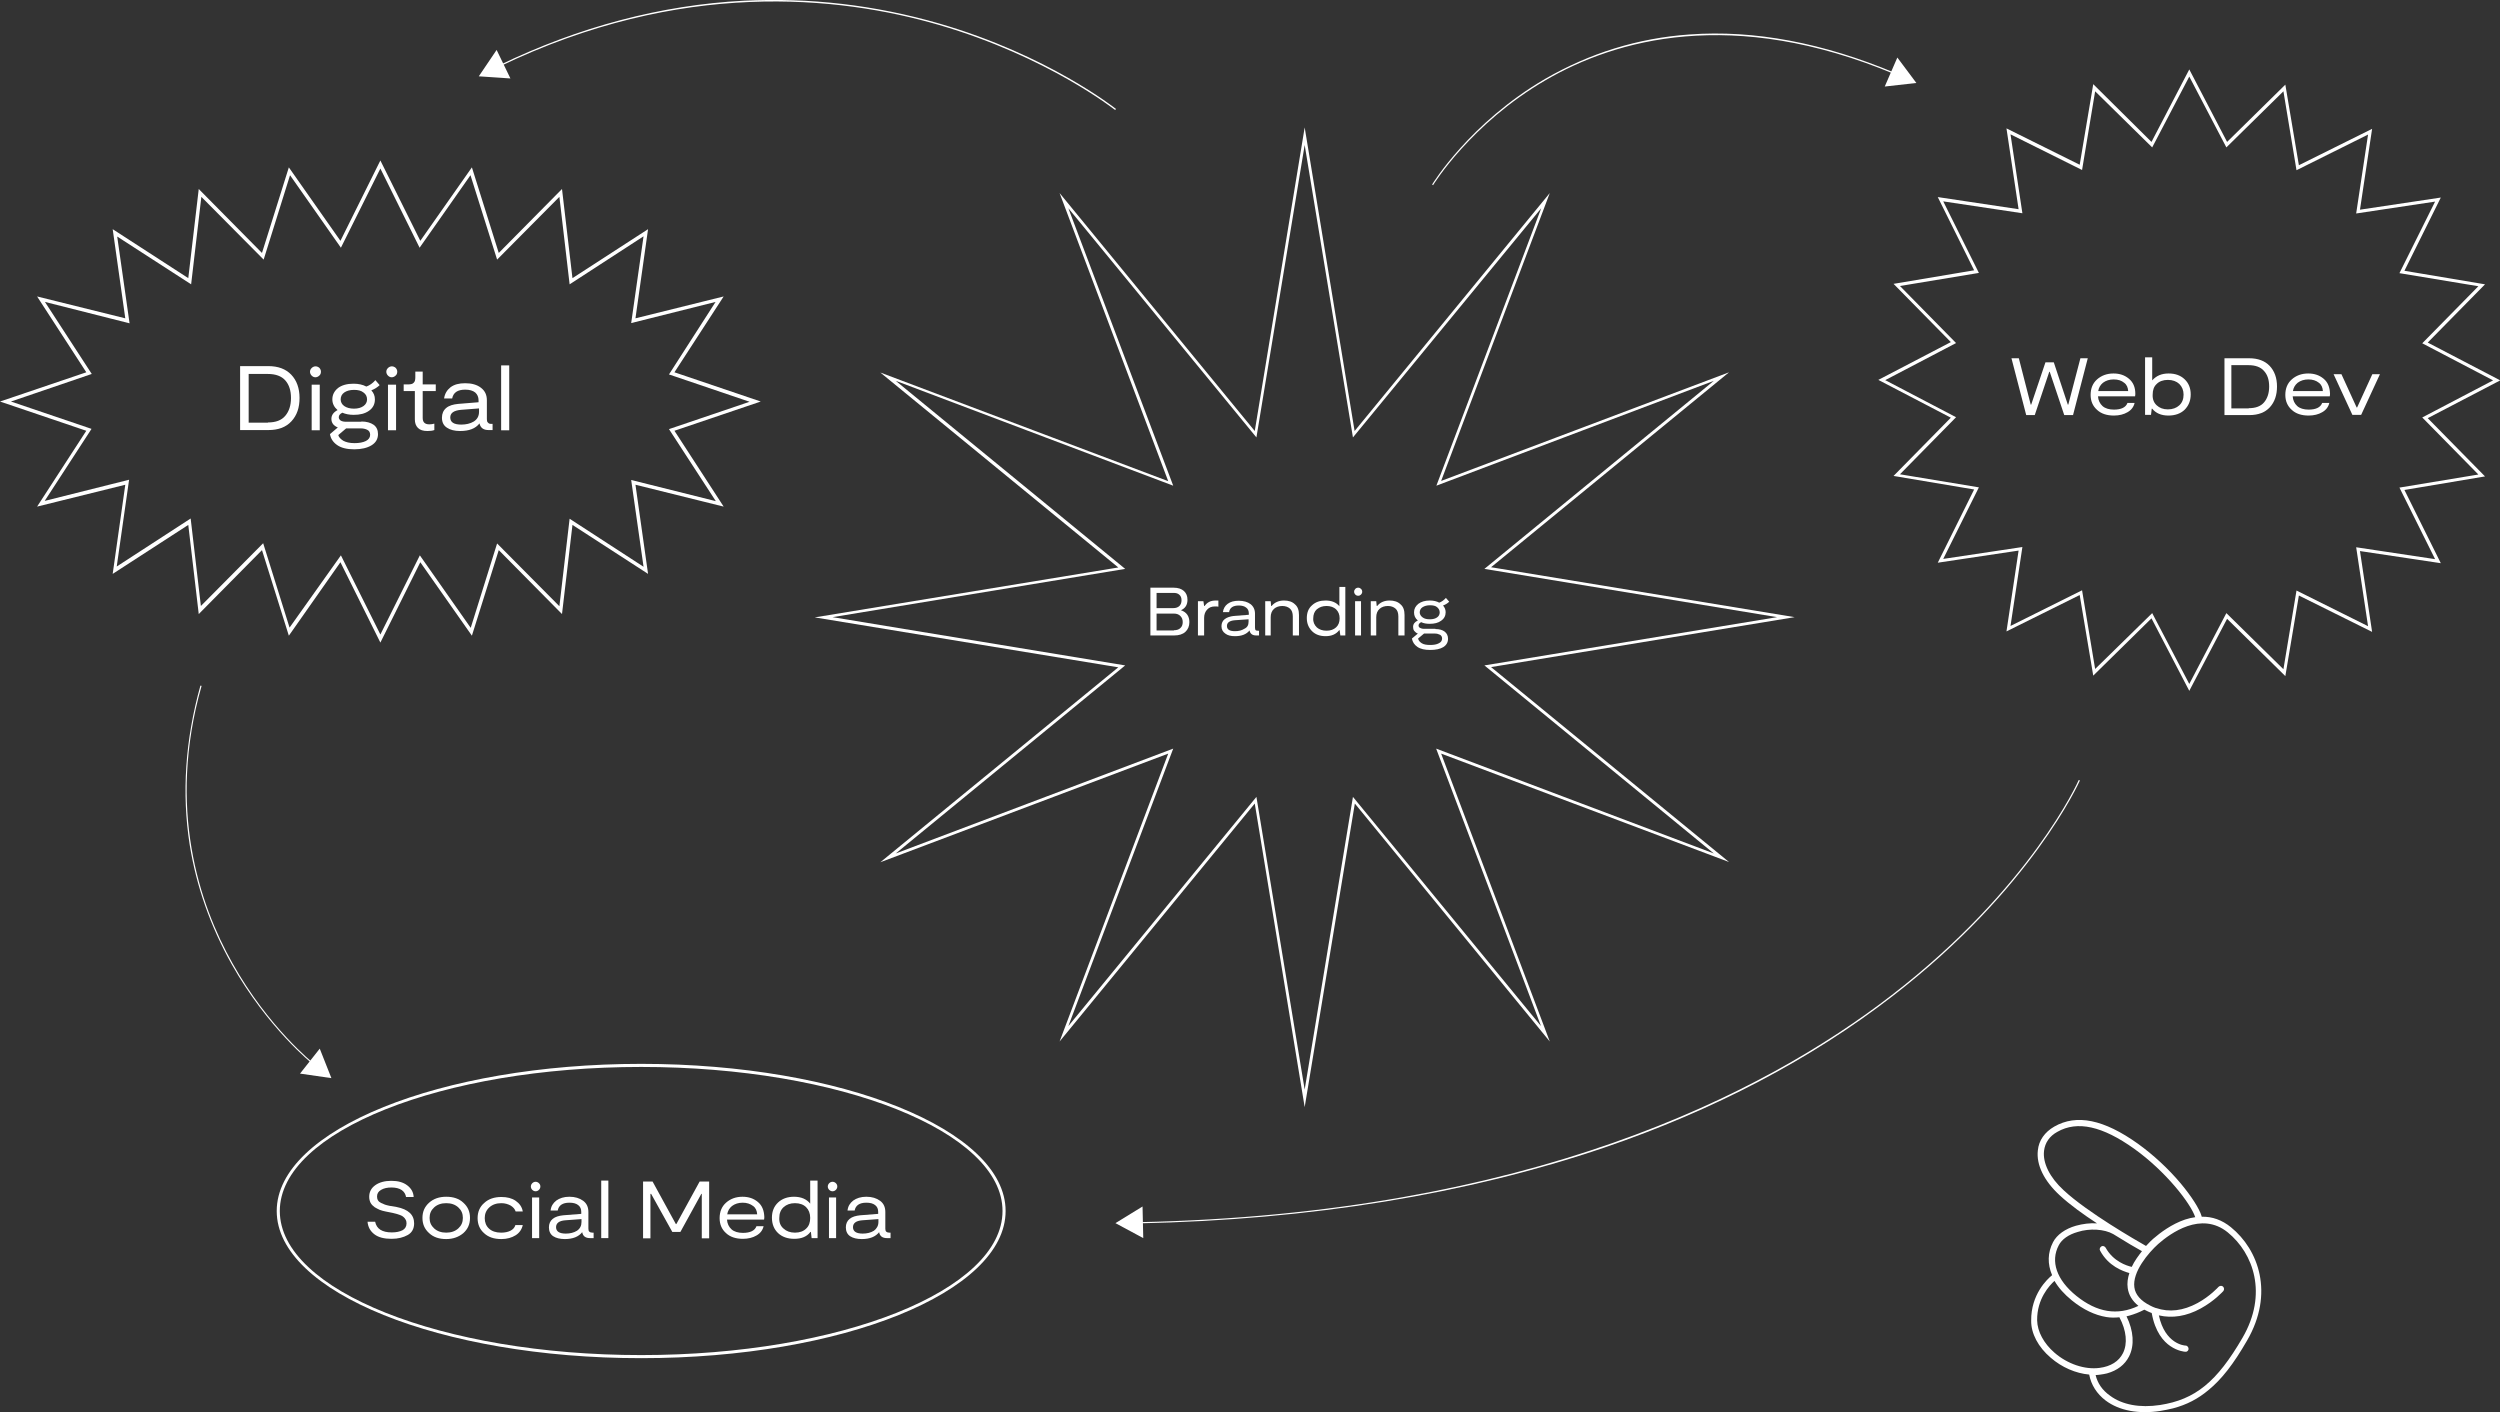 <?xml version="1.0" encoding="utf-8"?>
<!-- Generator: Adobe Illustrator 25.2.1, SVG Export Plug-In . SVG Version: 6.00 Build 0)  -->
<svg version="1.1" id="Warstwa_1" xmlns="http://www.w3.org/2000/svg" xmlns:xlink="http://www.w3.org/1999/xlink" x="0px" y="0px"
	 viewBox="0 0 1051.6 594.1" style="enable-background:new 0 0 1051.6 594.1;" xml:space="preserve">
<rect x="0" y="0" width="1051.6" height="594.1" fill="#333333" stroke="none"/>
<style type="text/css">
	.st0{fill:#FFFFFF;}
	.st1{fill:none;stroke:#FFFFFF;stroke-width:0.5;stroke-miterlimit:10;}
	.st2{fill:none;stroke:#FFFFFF;stroke-miterlimit:10;}
</style>
<g>
	<g>
		<g>
			<path class="st0" d="M548.8,465.7l-21-127.7l-82.1,100.1L491.4,317l-121.1,45.7l100.1-82l-127.7-21l127.7-21l-100.1-82
				l121.1,45.7L445.7,81.2l82.1,100.1l21-127.7l21,127.7l82.1-100.1l-45.7,121.1l121.1-45.7l-100.1,82l127.7,21l-127.7,21l100.1,82
				L606.2,317l45.7,121.1L569.9,338L548.8,465.7z M528.5,335.2l20.3,123.1l20.3-123.1l79.1,96.4l-44.1-116.7L720.9,359l-96.5-79.1
				l123.1-20.3l-123.1-20.3l96.5-79.1l-116.7,44.1l44.1-116.7L569.1,184L548.8,61L528.5,184l-79.1-96.4l44.1,116.7l-116.7-44.1
				l96.5,79.1l-123.1,20.3l123.1,20.3L376.8,359l116.7-44.1l-44.1,116.7L528.5,335.2z"/>
		</g>
	</g>
	<g>
		<g>
			<path class="st0" d="M269.7,571.3c-84.5,0-153.3-27.8-153.3-61.9c0-34.1,68.8-61.9,153.3-61.9S423,475.3,423,509.4
				C423,543.5,354.3,571.3,269.7,571.3z M269.7,448.8c-83.8,0-152,27.2-152,60.6c0,33.4,68.2,60.6,152,60.6s152-27.2,152-60.6
				C421.7,476,353.5,448.8,269.7,448.8z"/>
		</g>
	</g>
	<g>
		<g>
			<path class="st0" d="M160,270.3l-16.8-33.8l-21.7,30.9l-11.3-36l-26.6,26.9l-4.4-37.5l-31.8,20.6l5.3-37.5l-37.1,9.2l20.7-31.9
				L0,168.9l36.3-12.3l-20.7-31.9l37.1,9.2l-5.3-37.5l31.8,20.6l4.4-37.5l26.6,26.9l11.3-36l21.7,30.9L160,67.5l16.8,33.8l21.7-30.9
				l11.3,36l26.6-26.9l4.4,37.5l31.8-20.6l-5.3,37.5l37.1-9.2l-20.7,31.9l36.3,12.3l-36.3,12.3l20.7,31.9l-37.1-9.2l5.3,37.5
				l-31.8-20.6l-4.4,37.5l-26.6-26.9l-11.3,36l-21.7-30.9L160,270.3z M143.4,233.6l16.6,33.3l16.6-33.3l21.4,30.5l11.1-35.5
				l26.2,26.4l4.3-36.8l31.1,20.2l-5.2-36.5l35.6,8.9l-19.7-30.3l33.9-11.5l-33.9-11.5L301,127l-35.5,8.9l5.2-36.5l-31.1,20.2
				l-4.3-36.8l-26.2,26.4l-11.2-35.5l-21.4,30.5L160,70.9l-16.6,33.3L122,73.7l-11.1,35.5L84.7,82.8l-4.3,36.8L49.3,99.5l5.2,36.5
				L18.9,127l19.7,30.3L4.6,168.9l33.9,11.5l-19.7,30.3l35.5-8.9l-5.2,36.5l31.1-20.2l4.3,36.8l26.2-26.4l11.1,35.5L143.4,233.6z"/>
		</g>
	</g>
	<g>
		<g>
			<path class="st0" d="M920.9,290.6L905,260.1l-24.5,24.1l-5.7-33.9L844,265.6l5.1-34l-34,5.1l15.3-30.8l-33.9-5.7l24.1-24.5
				l-30.5-15.9l30.5-15.9l-24.1-24.5l33.9-5.7l-15.3-30.8l34,5.1l-5.1-34l30.8,15.3l5.7-33.9L905,59.7l15.9-30.5l15.9,30.5
				l24.5-24.1l5.7,33.9l30.8-15.3l-5.1,34l34-5.1l-15.3,30.8l33.9,5.7l-24.1,24.5l30.5,15.9l-30.5,15.9l24.1,24.5l-33.9,5.7
				l15.3,30.8l-34-5.1l5.1,34l-30.8-15.3l-5.7,33.9l-24.5-24.1L920.9,290.6z M905.3,257.9l15.6,29.8l15.6-29.8l24,23.6l5.5-33.1
				l30.1,15l-5-33.2l33.2,5l-15-30.1l33.2-5.5l-23.6-24l29.8-15.6l-29.8-15.6l23.6-24l-33.2-5.5l15-30.1l-33.2,5l5-33.2l-30.1,15
				l-5.5-33.2l-24,23.6l-15.6-29.8l-15.6,29.8l-24-23.6l-5.5,33.1l-30.1-15l5,33.2l-33.3-5l15,30.1l-33.2,5.5l23.6,24L793,159.9
				l29.8,15.6l-23.6,24l33.2,5.5l-15,30.1l33.3-5l-5,33.2l30.1-15l5.5,33.1L905.3,257.9z"/>
		</g>
	</g>
	<g>
		<g>
			<path class="st0" d="M602.8,77.9l-0.4-0.3c0.2-0.3,15.8-25.9,47.5-44.4C668.6,22.4,689,16,710.7,14.5c27.1-2,56.3,3.5,86.7,16.3
				l-0.2,0.5c-68.6-28.8-117.8-14.6-147,2.4C618.6,52.1,603,77.6,602.8,77.9z"/>
		</g>
	</g>
	<g>
		<g>
			<path class="st0" d="M792.8,36.4l13.3-1.5l-8-10.7L792.8,36.4z"/>
		</g>
	</g>
	<g>
		<g>
			<path class="st0" d="M131.7,447.7c-0.2-0.1-19.1-15.2-34.3-42.2c-8.9-15.9-14.8-32.7-17.6-50.1c-3.4-21.7-1.9-44.2,4.5-67
				l0.5,0.1c-14.6,51.4-1,91.8,13,116.7c15.1,27,34,42,34.1,42.1L131.7,447.7z"/>
		</g>
	</g>
	<g>
		<g>
			<path class="st0" d="M134.5,441.1l4.9,12.4l-13.2-1.9L134.5,441.1z"/>
		</g>
	</g>
	<g>
		<g>
			<path class="st0" d="M478.8,514.6l0-0.5c164.1-3.4,262.9-53.8,316.9-95.5c58.5-45.1,78.5-90,78.7-90.5l0.5,0.2
				c-0.2,0.4-20.2,45.5-78.8,90.7c-34.4,26.6-75.2,48-121.2,63.7C617.3,502.3,551.4,513.1,478.8,514.6z"/>
		</g>
	</g>
	<g>
		<g>
			<path class="st0" d="M480.6,507.5l-11.4,7l11.7,6.3L480.6,507.5z"/>
		</g>
	</g>
	<g>
		<g>
			<path class="st0" d="M862.6,571.1c4.7,4.1,10.6,6.6,16.2,7.1c0.8,4.3,3.2,8.1,6.9,10.9c5.7,4.3,13.9,5.8,23,4.4
				c1.9-0.3,3.7-0.7,5.4-1.1c5.7-1.5,10.5-4,14.9-7.7c5.5-4.5,10.5-10.9,16.2-20.8c11.5-19.8,4.9-38.2-6.8-47.7
				c-3.7-3-7.8-4.5-12.3-4.4c0-0.1,0-0.2,0-0.2c-1-3.3-4.3-8.4-8.8-13.8c-5.2-6.2-11.6-12.1-18-16.7c-14.3-10.2-25.8-12.6-35.2-7.2
				c-4,2.3-6.5,5.8-6.9,10c-0.7,6.1,2.6,12.8,9.2,18.9c4.2,3.9,10,8.1,15.7,11.8c-2.9-0.2-6,0.2-8.9,1c-4.5,1.3-8,3.8-9.6,6.9
				c-2.3,4.4-2.4,9.2-0.4,13.9c-2.1,1.7-8.9,8.1-8.8,19.1C854.3,560.9,857.4,566.7,862.6,571.1z M888.9,519.1
				c5.3,3.3,9.9,6,12.1,7.2c-1.5,1.9-3.2,4.2-4.3,6.6c-2.2-0.5-7.8-2.3-11-8.1c-0.4-0.6-1.2-0.9-1.8-0.5c-0.6,0.4-0.9,1.2-0.5,1.8
				c3.5,6.5,9.5,8.6,12.3,9.4c-0.7,2.1-1,4.2-0.7,6.3c0.4,2.9,1.9,5.4,4.5,7.5c-8.8,4.2-17.4,2.8-26.1-4.2
				c-8.3-6.7-11-14.5-7.4-21.3c1.3-2.5,4.1-4.5,8-5.6C879,516.6,885.2,517,888.9,519.1z M923.4,512c-1.4,0.2-2.8,0.5-4.3,1
				c-5.6,1.9-10.4,5.5-13.4,8.1c-0.4,0.3-1.5,1.4-3,3c-4.2-2.4-24.6-14.1-34.6-23.4c-5.9-5.4-8.9-11.5-8.3-16.6
				c0.4-3.4,2.3-6.2,5.6-8c8.4-4.8,19-2.4,32.3,7.1C911,492.7,921.5,506.2,923.4,512z M881.5,578.4c0.7,0,1.4-0.1,2.1-0.2
				c0.9-0.1,1.8-0.3,2.7-0.5c4.3-1.2,7.5-3.6,9.3-7.2c2.3-4.6,1.9-10.7-1.1-16.8c0.4-0.1,0.8-0.2,1.2-0.3c2.1-0.6,4.2-1.4,6.3-2.5
				c0.4,0.2,0.8,0.4,1.2,0.6c0.6,0.3,1.3,0.6,1.9,0.8c1.4,8,5,12,7.8,13.9c3.2,2.2,6.1,2.4,6.3,2.4c0.1,0,0.3,0,0.4,0
				c0.5-0.1,1-0.6,1-1.2c0-0.7-0.5-1.4-1.3-1.4c-0.4,0-8.6-0.6-11.2-12.7c5.6,1.3,11.6,0.4,17.6-2.9c5.7-3.1,9.3-7.1,9.5-7.3
				c0.5-0.6,0.4-1.4-0.1-1.9c-0.5-0.5-1.4-0.4-1.9,0.1c-0.1,0.1-3.5,3.9-8.8,6.8c-6.1,3.3-11.9,4-17.5,2.1c0,0,0,0-0.1,0
				c-0.8-0.3-1.6-0.6-2.3-1c-4-2-6.3-4.6-6.7-7.7c-0.9-6.5,5.9-14.5,10-18.2c5.1-4.5,18.1-14,29.3-4.9c10.8,8.8,16.9,25.9,6.2,44.3
				c-10.8,18.6-19.9,26-34.7,28.3c-8.5,1.3-15.9-0.1-21-3.9C884.3,584.8,882.3,581.8,881.5,578.4z M856.9,555.4
				c-0.1-9.1,5.2-14.7,7.3-16.6c1.7,2.9,4.1,5.6,7.3,8.2c4.8,3.9,9.7,6.2,14.5,7c1.8,0.3,3.7,0.3,5.5,0.1c3,5.6,3.5,11.1,1.5,15.1
				c-1.7,3.4-5.1,5.6-9.9,6.2c-6.1,0.8-13.4-1.6-18.9-6.4C859.7,565.1,857,560.1,856.9,555.4z"/>
		</g>
	</g>
	<g>
		<g>
			<path class="st0" d="M469.1,46.3c-0.3-0.2-28.4-22.5-74.1-35.8C352.7-1.8,286.4-8.8,210.1,28l-0.2-0.5
				c33.7-16.3,68.4-25.4,102.9-27.2c27.7-1.4,55.3,1.8,82.3,9.6c45.9,13.3,74,35.7,74.3,35.9L469.1,46.3z"/>
		</g>
	</g>
	<g>
		<g>
			<path class="st0" d="M208.9,21l-7.5,11.1l13.3,0.9L208.9,21z"/>
		</g>
	</g>
	<g>
		<g>
			<path class="st0" d="M496.8,256.7c2.3,0.8,3.5,2.5,3.5,5c0,1.7-0.6,3.1-1.7,4.1c-1.1,1-2.7,1.5-4.7,1.5h-10v-20.1h9.7
				c2,0,3.4,0.5,4.4,1.4c1,0.9,1.5,2.1,1.5,3.7c0,2.1-0.9,3.6-2.8,4.4V256.7z M486.5,249.3v6.5h7c1.1,0,2-0.3,2.6-0.9
				c0.6-0.6,0.9-1.4,0.9-2.4c0-1-0.3-1.8-0.9-2.3c-0.6-0.6-1.4-0.8-2.5-0.8H486.5z M493.8,265.1c1.2,0,2.1-0.3,2.7-0.9
				c0.7-0.6,1-1.5,1-2.5c0-1.1-0.3-1.9-1-2.6c-0.7-0.7-1.6-1-2.7-1h-7.3v7.1H493.8z"/>
		</g>
		<g>
			<path class="st0" d="M503.9,267.3v-14.4h2.3l0.3,2h0.2c0.5-0.7,1.1-1.3,1.9-1.7c0.7-0.4,1.7-0.6,2.9-0.6h1v2.6
				c-0.3-0.1-0.8-0.1-1.5-0.1c-1.3,0-2.4,0.4-3.2,1.3c-0.8,0.8-1.3,2-1.3,3.5v7.4H503.9z"/>
		</g>
		<g>
			<path class="st0" d="M529.1,265.3h0.5v2h-1.2c-1.6,0-2.5-0.7-2.8-2.1c-1.3,1.6-3.3,2.4-6.1,2.4c-1.7,0-3.1-0.3-4.1-1.1
				c-1-0.7-1.6-1.7-1.6-3.1c0-1.3,0.5-2.3,1.4-3c0.9-0.7,2.2-1.1,3.7-1.3l6.4-0.5V258c0-1.1-0.4-1.9-1.1-2.4
				c-0.7-0.6-1.8-0.9-3.1-0.9c-2.4,0-3.8,0.9-4.1,2.8h-2.6c0.2-1.5,0.9-2.7,2-3.5c1.2-0.9,2.7-1.3,4.7-1.3c2,0,3.7,0.5,4.9,1.4
				c1.2,0.9,1.9,2.3,1.9,4v5.9c0,0.5,0.1,0.9,0.3,1.1C528.3,265.2,528.6,265.3,529.1,265.3z M525.2,261.5v-1l-5.8,0.4
				c-2.2,0.2-3.3,1-3.3,2.4c0,1.5,1.1,2.2,3.4,2.2c1.5,0,2.8-0.3,3.9-1C524.7,263.9,525.2,262.9,525.2,261.5z"/>
		</g>
		<g>
			<path class="st0" d="M532.2,267.3v-14.4h2.3l0.2,2h0.2c1.2-1.5,3-2.3,5.2-2.3c1.9,0,3.5,0.5,4.6,1.6c1.2,1,1.7,2.5,1.7,4.5v8.6
				h-2.6v-8c0-1.5-0.4-2.6-1.2-3.3c-0.8-0.7-1.9-1.1-3.2-1.1c-1.4,0-2.6,0.4-3.5,1.2c-0.9,0.8-1.4,2-1.4,3.5v7.7H532.2z"/>
		</g>
		<g>
			<path class="st0" d="M563.4,246.9h2.5v20.4h-2.1l-0.3-2.2h-0.2c-1.3,1.7-3.2,2.5-5.7,2.5c-2.4,0-4.3-0.7-5.7-2.1
				c-1.4-1.4-2.2-3.2-2.2-5.5s0.7-4.1,2.2-5.4c1.5-1.4,3.4-2,5.7-2c2.5,0,4.5,0.8,5.8,2.4V246.9z M553.9,263.9
				c1,0.9,2.4,1.4,4.1,1.4s3-0.5,4-1.4s1.5-2.2,1.5-3.8c0-1.6-0.5-2.8-1.5-3.8c-1-0.9-2.3-1.4-4-1.4s-3,0.5-4.1,1.4
				c-1,0.9-1.5,2.2-1.5,3.8C552.3,261.7,552.9,262.9,553.9,263.9z"/>
		</g>
		<g>
			<path class="st0" d="M572.5,250.1c-0.3,0.3-0.7,0.5-1.2,0.5c-0.5,0-0.9-0.2-1.2-0.5c-0.3-0.3-0.5-0.7-0.5-1.2s0.2-0.9,0.5-1.2
				s0.7-0.5,1.2-0.5c0.5,0,0.9,0.2,1.2,0.5c0.3,0.3,0.5,0.7,0.5,1.2C573,249.4,572.8,249.8,572.5,250.1z M570,267.3v-14.4h2.5v14.4
				H570z"/>
		</g>
		<g>
			<path class="st0" d="M576.6,267.3v-14.4h2.3l0.2,2h0.2c1.2-1.5,3-2.3,5.2-2.3c1.9,0,3.5,0.5,4.6,1.6c1.2,1,1.7,2.5,1.7,4.5v8.6
				h-2.6v-8c0-1.5-0.4-2.6-1.2-3.3c-0.8-0.7-1.9-1.1-3.2-1.1c-1.4,0-2.6,0.4-3.5,1.2c-0.9,0.8-1.4,2-1.4,3.5v7.7H576.6z"/>
		</g>
		<g>
			<path class="st0" d="M603.8,264.6c1.7,0,3,0.4,3.9,1.1c0.9,0.7,1.4,1.7,1.4,3c0,1.5-0.7,2.7-2,3.5c-1.3,0.8-3.2,1.2-5.5,1.2
				c-2.3,0-4.1-0.4-5.4-1.3c-1.3-0.9-2-2-2.3-3.5l2.5-2.1c-0.6-0.2-1.1-0.6-1.5-1.1c-0.4-0.5-0.5-1.1-0.5-1.7c0-1.2,0.7-2.1,2-2.7
				c-1.1-0.9-1.6-2-1.6-3.4c0-1.5,0.6-2.6,1.8-3.6c1.2-0.9,2.8-1.4,4.8-1.4c1.6,0,2.9,0.3,4,0.9c1.1-0.4,2-1.1,2.8-2l1.4,1.6
				c-0.6,0.6-1.5,1.2-2.6,1.6c0.7,0.8,1.1,1.8,1.1,2.8c0,1.5-0.6,2.7-1.9,3.6c-1.2,0.9-2.8,1.3-4.8,1.3c-1.4,0-2.6-0.2-3.6-0.7
				c-0.7,0.4-1.1,0.8-1.1,1.4c0,0.4,0.2,0.8,0.6,1c0.4,0.2,0.9,0.4,1.6,0.4H603.8z M598.1,270.6c0.8,0.5,2,0.7,3.5,0.7
				c1.5,0,2.7-0.2,3.6-0.7c0.9-0.4,1.4-1.1,1.4-2c0-0.7-0.3-1.3-0.9-1.6c-0.6-0.3-1.3-0.5-2.1-0.5H599l-2.5,2.1
				C596.7,269.5,597.3,270.1,598.1,270.6z M601.5,254.6c-1.3,0-2.3,0.3-3.1,0.8s-1.2,1.3-1.2,2.2c0,0.8,0.4,1.5,1.2,2.1
				s1.8,0.8,3.1,0.8s2.3-0.3,3-0.8s1.1-1.2,1.1-2.1c0-0.9-0.4-1.6-1.1-2.2C603.8,254.8,602.8,254.6,601.5,254.6z"/>
		</g>
	</g>
	<g>
		<g>
			<path class="st0" d="M112.8,154c4.2,0,7.4,1.2,9.7,3.6c2.3,2.4,3.5,5.7,3.5,9.8c0,4.1-1.1,7.3-3.4,9.8s-5.5,3.7-9.7,3.7H101V154
				H112.8z M112.7,177.7c3.3,0,5.7-0.9,7.3-2.8c1.6-1.9,2.4-4.4,2.4-7.5c0-3.1-0.8-5.6-2.4-7.4c-1.6-1.8-4.1-2.7-7.3-2.7h-8.1v20.5
				H112.7z"/>
		</g>
		<g>
			<path class="st0" d="M134.3,158c-0.4,0.4-1,0.7-1.6,0.7s-1.1-0.2-1.6-0.7c-0.4-0.4-0.7-1-0.7-1.6s0.2-1.1,0.7-1.6
				c0.4-0.4,1-0.7,1.6-0.7s1.1,0.2,1.6,0.6c0.4,0.4,0.7,1,0.7,1.6C135,157,134.8,157.6,134.3,158z M131.1,181v-19.2h3.4V181H131.1z"
				/>
		</g>
		<g>
			<path class="st0" d="M152,177.3c2.2,0,3.9,0.5,5.2,1.4c1.2,0.9,1.8,2.2,1.8,3.9c0,2-0.9,3.6-2.7,4.7c-1.8,1.1-4.2,1.7-7.3,1.7
				c-3.1,0-5.5-0.6-7.2-1.8c-1.7-1.2-2.7-2.7-3-4.6l3.3-2.8c-0.8-0.3-1.5-0.8-2-1.4c-0.5-0.7-0.7-1.4-0.7-2.2c0-1.6,0.9-2.8,2.6-3.7
				c-1.4-1.2-2.2-2.7-2.2-4.5c0-1.9,0.8-3.5,2.4-4.8c1.6-1.2,3.8-1.8,6.5-1.8c2.1,0,3.9,0.4,5.4,1.2c1.4-0.5,2.7-1.4,3.8-2.7
				l1.8,2.1c-0.8,0.8-2,1.6-3.5,2.2c1,1.1,1.5,2.3,1.5,3.8c0,2-0.8,3.6-2.5,4.8c-1.7,1.2-3.8,1.7-6.4,1.7c-1.8,0-3.4-0.3-4.8-0.9
				c-1,0.5-1.5,1.1-1.5,1.9c0,0.6,0.3,1,0.8,1.4c0.5,0.3,1.2,0.5,2.1,0.5H152z M144.4,185.4c1.1,0.6,2.7,1,4.7,1s3.6-0.3,4.8-0.9
				c1.2-0.6,1.8-1.5,1.8-2.6c0-1-0.4-1.7-1.2-2.1s-1.7-0.6-2.7-0.6h-6.2l-3.3,2.8C142.5,183.9,143.3,184.7,144.4,185.4z M148.9,164
				c-1.7,0-3.1,0.4-4.1,1.1c-1,0.7-1.5,1.7-1.5,2.9c0,1.1,0.5,2.1,1.5,2.8c1,0.7,2.4,1.1,4.1,1.1s3-0.4,4-1.1c1-0.7,1.5-1.7,1.5-2.8
				c0-1.2-0.5-2.2-1.5-2.9C151.9,164.3,150.6,164,148.9,164z"/>
		</g>
		<g>
			<path class="st0" d="M166.4,158c-0.4,0.4-1,0.7-1.6,0.7s-1.1-0.2-1.6-0.7c-0.4-0.4-0.7-1-0.7-1.6s0.2-1.1,0.7-1.6
				c0.4-0.4,1-0.7,1.6-0.7s1.1,0.2,1.6,0.6c0.4,0.4,0.7,1,0.7,1.6C167.1,157,166.9,157.6,166.4,158z M163.2,181v-19.2h3.4V181H163.2
				z"/>
		</g>
		<g>
			<path class="st0" d="M179.8,181.3c-1.8,0-3.1-0.4-4-1.3c-0.9-0.9-1.3-2.1-1.3-3.6v-11.9h-4.7v-2.8h1.8c1.2,0,2-0.2,2.4-0.7
				c0.5-0.4,0.7-1.2,0.7-2.3v-2.4h3.1v5.4h5.5v2.8h-5.5v11.3c0,1.8,0.9,2.7,2.8,2.7c0.7,0,1.4-0.1,2.1-0.3v2.7
				C181.9,181.2,180.9,181.3,179.8,181.3z"/>
		</g>
		<g>
			<path class="st0" d="M206.6,178.3h0.6v2.6h-1.7c-2.1,0-3.4-0.9-3.8-2.8c-1.7,2.2-4.4,3.2-8.2,3.2c-2.3,0-4.2-0.5-5.5-1.4
				c-1.4-0.9-2.1-2.3-2.1-4.2c0-1.7,0.6-3.1,1.8-4.1s2.9-1.5,5-1.7l8.6-0.7v-0.8c0-1.4-0.5-2.5-1.4-3.3c-1-0.8-2.4-1.2-4.2-1.2
				c-3.2,0-5,1.2-5.5,3.7h-3.4c0.3-2,1.2-3.5,2.7-4.7c1.6-1.2,3.6-1.7,6.2-1.7c2.7,0,4.9,0.6,6.6,1.9c1.7,1.3,2.5,3,2.5,5.3v7.9
				c0,0.7,0.1,1.1,0.4,1.4C205.6,178.2,206,178.3,206.6,178.3z M201.5,173.2v-1.4l-7.7,0.6c-2.9,0.3-4.4,1.3-4.4,3.2
				c0,2,1.5,3,4.6,3c2,0,3.8-0.4,5.3-1.3C200.7,176.4,201.5,175.1,201.5,173.2z"/>
		</g>
		<g>
			<path class="st0" d="M210.8,181v-27.3h3.4V181H210.8z"/>
		</g>
	</g>
	<g>
		<g>
			<path class="st0" d="M875.1,150.7h3.1l-6.2,23.9h-3.7l-6.1-18.2h-0.2l-6.1,18.2h-3.6l-6.2-23.9h3.1l5,19.5h0.2l6-17.8h3.5
				l5.9,17.8h0.2L875.1,150.7z"/>
		</g>
		<g>
			<path class="st0" d="M898.2,165.6c0,0.2,0,0.6-0.1,1.1h-15.6c0.1,1.7,0.8,3.1,1.9,4.1s2.8,1.5,4.8,1.5c3,0,5-0.9,5.7-2.8h3
				c-0.4,1.7-1.4,3-3,3.9c-1.5,0.9-3.5,1.4-5.7,1.4c-3,0-5.4-0.8-7.1-2.4c-1.8-1.6-2.7-3.7-2.7-6.3c0-2.7,0.9-4.9,2.7-6.5
				c1.8-1.6,4.1-2.5,6.9-2.5c2.6,0,4.7,0.7,6.5,2.2C897.3,160.8,898.2,162.9,898.2,165.6z M889.1,159.6c-1.8,0-3.3,0.5-4.5,1.4
				c-1.1,0.9-1.8,2.1-2,3.5h12.6c-0.1-1.5-0.6-2.7-1.7-3.5C892.4,160.1,891,159.6,889.1,159.6z"/>
		</g>
		<g>
			<path class="st0" d="M912.2,157.1c2.8,0,5,0.8,6.7,2.4c1.7,1.6,2.6,3.7,2.6,6.4s-0.9,4.8-2.6,6.5c-1.7,1.6-4,2.4-6.8,2.4
				c-3,0-5.3-1-6.8-2.9h-0.2l-0.3,2.6h-2.5v-24.2h3v9.7C907,158.1,909.2,157.1,912.2,157.1z M907.2,170.5c1.2,1.1,2.7,1.7,4.7,1.7
				s3.6-0.6,4.8-1.7c1.2-1.1,1.8-2.6,1.8-4.5c0-1.8-0.6-3.3-1.8-4.5c-1.2-1.1-2.8-1.7-4.8-1.7s-3.6,0.6-4.7,1.7
				c-1.2,1.1-1.7,2.6-1.7,4.5C905.4,167.9,906,169.4,907.2,170.5z"/>
		</g>
		<g>
			<path class="st0" d="M946.1,150.7c3.7,0,6.6,1.1,8.6,3.2c2,2.1,3.1,5,3.1,8.7c0,3.6-1,6.5-3,8.7c-2,2.2-4.9,3.3-8.6,3.3h-10.5
				v-23.9H946.1z M945.9,171.7c2.9,0,5.1-0.8,6.5-2.5c1.4-1.7,2.1-3.9,2.1-6.6c0-2.8-0.7-5-2.2-6.6c-1.4-1.6-3.6-2.4-6.5-2.4h-7.2
				v18.2H945.9z"/>
		</g>
		<g>
			<path class="st0" d="M980.1,165.6c0,0.2,0,0.6-0.1,1.1h-15.6c0.1,1.7,0.8,3.1,1.9,4.1s2.8,1.5,4.8,1.5c3,0,5-0.9,5.7-2.8h3
				c-0.4,1.7-1.4,3-3,3.9c-1.5,0.9-3.5,1.4-5.7,1.4c-3,0-5.4-0.8-7.1-2.4c-1.8-1.6-2.7-3.7-2.7-6.3c0-2.7,0.9-4.9,2.7-6.5
				c1.8-1.6,4.1-2.5,6.9-2.5c2.6,0,4.7,0.7,6.5,2.2C979.2,160.8,980,162.9,980.1,165.6z M971,159.6c-1.8,0-3.3,0.5-4.5,1.4
				c-1.1,0.9-1.8,2.1-2,3.5h12.6c-0.1-1.5-0.6-2.7-1.7-3.5C974.3,160.1,972.8,159.6,971,159.6z"/>
		</g>
		<g>
			<path class="st0" d="M989.5,174.5l-7.9-17.1h3.3l6.4,14h0.2l6.4-14h3.2l-7.9,17.1H989.5z"/>
		</g>
	</g>
	<g>
		<g>
			<path class="st0" d="M174.2,514.6c0,2.2-0.9,3.9-2.7,4.9s-4,1.6-6.8,1.6c-3.1,0-5.5-0.6-7.2-1.9c-1.7-1.3-2.7-3-2.9-5.3h3.2
				c0.6,3,2.9,4.5,7,4.5c1.8,0,3.3-0.3,4.5-0.9c1.1-0.6,1.7-1.6,1.7-2.9c0-0.6-0.1-1.1-0.4-1.6s-0.5-0.8-0.9-1.1
				c-0.3-0.3-0.8-0.6-1.4-0.8c-0.6-0.2-1.1-0.4-1.5-0.5c-0.4-0.1-0.9-0.2-1.6-0.4l-3-0.6c-0.9-0.2-1.8-0.4-2.5-0.7
				c-0.7-0.3-1.4-0.7-2.1-1.1c-0.7-0.5-1.3-1.1-1.7-1.8c-0.4-0.8-0.6-1.6-0.6-2.6c0-2.1,0.9-3.7,2.6-4.9c1.7-1.2,4-1.8,6.7-1.8
				c2.8,0,5,0.6,6.7,1.9c1.7,1.3,2.6,2.9,2.7,4.9h-3.2c-0.2-1.2-0.8-2.2-1.8-2.9c-1-0.7-2.5-1.1-4.3-1.1c-1.8,0-3.2,0.3-4.4,1
				s-1.7,1.6-1.7,2.8c0,0.6,0.1,1.1,0.4,1.6c0.3,0.5,0.7,0.8,1.3,1.1c0.6,0.3,1.1,0.5,1.6,0.7c0.5,0.2,1.1,0.3,1.9,0.5l3,0.5
				C171.8,508.7,174.2,511,174.2,514.6z"/>
		</g>
		<g>
			<path class="st0" d="M187.7,521.2c-3,0-5.4-0.8-7.2-2.5c-1.9-1.7-2.8-3.8-2.8-6.4c0-2.6,0.9-4.7,2.8-6.4c1.9-1.7,4.3-2.5,7.2-2.5
				c3,0,5.4,0.8,7.2,2.5c1.9,1.7,2.8,3.8,2.8,6.4s-0.9,4.7-2.8,6.4C193,520.3,190.6,521.2,187.7,521.2z M182.6,516.7
				c1.3,1.2,3,1.8,5.1,1.8s3.8-0.6,5.1-1.8c1.3-1.2,1.9-2.6,1.9-4.4s-0.6-3.2-1.9-4.4c-1.3-1.2-3-1.8-5.1-1.8s-3.8,0.6-5.1,1.8
				c-1.3,1.2-1.9,2.6-1.9,4.4S181.3,515.5,182.6,516.7z"/>
		</g>
		<g>
			<path class="st0" d="M210.9,521.2c-3.1,0-5.5-0.8-7.3-2.5c-1.8-1.6-2.7-3.7-2.7-6.3c0-2.6,0.9-4.8,2.8-6.4
				c1.8-1.7,4.3-2.5,7.2-2.5c2.4,0,4.4,0.5,6,1.6c1.6,1.1,2.7,2.6,3,4.5h-3c-0.3-1-1-1.8-2.1-2.5c-1.1-0.6-2.4-1-3.9-1
				c-2.1,0-3.8,0.6-5.1,1.8c-1.3,1.2-1.9,2.7-1.9,4.5c0,1.8,0.6,3.3,1.8,4.4c1.2,1.1,2.9,1.7,5.1,1.7c1.6,0,2.9-0.3,3.9-0.8
				c1-0.5,1.8-1.3,2.1-2.4h3.1c-0.4,1.8-1.4,3.3-3,4.3S213.3,521.2,210.9,521.2z"/>
		</g>
		<g>
			<path class="st0" d="M226.7,500.5c-0.4,0.4-0.9,0.6-1.4,0.6c-0.5,0-1-0.2-1.4-0.6c-0.4-0.4-0.6-0.9-0.6-1.4s0.2-1,0.6-1.4
				c0.4-0.4,0.9-0.6,1.4-0.6c0.5,0,1,0.2,1.4,0.6c0.4,0.4,0.6,0.8,0.6,1.4C227.3,499.6,227.1,500.1,226.7,500.5z M223.8,520.8v-17.1
				h3v17.1H223.8z"/>
		</g>
		<g>
			<path class="st0" d="M249.2,518.5h0.5v2.3h-1.5c-1.9,0-3-0.8-3.3-2.5c-1.5,1.9-3.9,2.9-7.3,2.9c-2,0-3.7-0.4-4.9-1.2
				c-1.2-0.8-1.8-2.1-1.8-3.7c0-1.5,0.5-2.7,1.6-3.6c1.1-0.9,2.6-1.3,4.4-1.5l7.6-0.6v-0.8c0-1.3-0.4-2.2-1.3-2.9s-2.1-1-3.7-1
				c-2.8,0-4.5,1.1-4.9,3.3h-3c0.2-1.8,1-3.1,2.4-4.2c1.4-1,3.2-1.6,5.5-1.6c2.4,0,4.3,0.6,5.8,1.7c1.5,1.1,2.2,2.7,2.2,4.7v7
				c0,0.6,0.1,1,0.4,1.3C248.3,518.4,248.7,518.5,249.2,518.5z M244.6,514v-1.2l-6.8,0.5c-2.6,0.2-3.9,1.2-3.9,2.9
				c0,1.8,1.4,2.7,4.1,2.7c1.8,0,3.4-0.4,4.7-1.2C244,516.8,244.6,515.6,244.6,514z"/>
		</g>
		<g>
			<path class="st0" d="M252.9,520.8v-24.2h3v24.2H252.9z"/>
		</g>
		<g>
			<path class="st0" d="M298.3,497v23.9h-3.1v-18.7H295l-8.8,16h-3.4l-8.9-16h-0.3v18.7h-3.1V497h4l9.8,17.9h0.2l9.8-17.9H298.3z"/>
		</g>
		<g>
			<path class="st0" d="M321.5,511.9c0,0.2,0,0.6-0.1,1.1h-15.6c0.1,1.7,0.8,3.1,1.9,4.1s2.8,1.5,4.8,1.5c3,0,5-0.9,5.7-2.8h3
				c-0.4,1.7-1.4,3-3,3.9c-1.5,0.9-3.5,1.4-5.7,1.4c-3,0-5.4-0.8-7.1-2.4c-1.8-1.6-2.7-3.7-2.7-6.3c0-2.7,0.9-4.9,2.7-6.5
				c1.8-1.6,4.1-2.5,6.9-2.5c2.6,0,4.7,0.7,6.5,2.2C320.6,507.1,321.4,509.2,321.5,511.9z M312.4,505.9c-1.8,0-3.3,0.5-4.5,1.4
				c-1.1,0.9-1.8,2.1-2,3.5h12.6c-0.1-1.5-0.6-2.7-1.7-3.5C315.6,506.4,314.2,505.9,312.4,505.9z"/>
		</g>
		<g>
			<path class="st0" d="M340.9,496.6h3v24.2h-2.5l-0.3-2.6h-0.2c-1.5,2-3.8,2.9-6.8,2.9c-2.8,0-5.1-0.8-6.8-2.4
				c-1.7-1.6-2.6-3.8-2.6-6.5s0.9-4.8,2.6-6.4s4-2.4,6.7-2.4c3,0,5.3,1,6.8,2.9V496.6z M329.6,516.8c1.2,1.1,2.8,1.7,4.8,1.7
				c2,0,3.6-0.6,4.7-1.7c1.2-1.1,1.7-2.6,1.7-4.5c0-1.9-0.6-3.4-1.7-4.5s-2.7-1.7-4.7-1.7c-2,0-3.6,0.6-4.8,1.7
				c-1.2,1.1-1.8,2.6-1.8,4.5C327.7,514.2,328.3,515.7,329.6,516.8z"/>
		</g>
		<g>
			<path class="st0" d="M351.6,500.5c-0.4,0.4-0.9,0.6-1.4,0.6c-0.5,0-1-0.2-1.4-0.6c-0.4-0.4-0.6-0.9-0.6-1.4s0.2-1,0.6-1.4
				c0.4-0.4,0.9-0.6,1.4-0.6c0.5,0,1,0.2,1.4,0.6c0.4,0.4,0.6,0.8,0.6,1.4C352.2,499.6,352,500.1,351.6,500.5z M348.7,520.8v-17.1h3
				v17.1H348.7z"/>
		</g>
		<g>
			<path class="st0" d="M374.1,518.5h0.5v2.3h-1.5c-1.9,0-3-0.8-3.3-2.5c-1.5,1.9-3.9,2.9-7.3,2.9c-2,0-3.7-0.4-4.9-1.2
				c-1.2-0.8-1.8-2.1-1.8-3.7c0-1.5,0.5-2.7,1.6-3.6c1.1-0.9,2.6-1.3,4.4-1.5l7.6-0.6v-0.8c0-1.3-0.4-2.2-1.3-2.9s-2.1-1-3.7-1
				c-2.8,0-4.5,1.1-4.9,3.3h-3c0.2-1.8,1-3.1,2.4-4.2c1.4-1,3.2-1.6,5.5-1.6c2.4,0,4.3,0.6,5.8,1.7c1.5,1.1,2.2,2.7,2.2,4.7v7
				c0,0.6,0.1,1,0.4,1.3C373.2,518.4,373.5,518.5,374.1,518.5z M369.5,514v-1.2l-6.8,0.5c-2.6,0.2-3.9,1.2-3.9,2.9
				c0,1.8,1.4,2.7,4.1,2.7c1.8,0,3.4-0.4,4.7-1.2C368.8,516.8,369.5,515.6,369.5,514z"/>
		</g>
	</g>
</g>
</svg>
